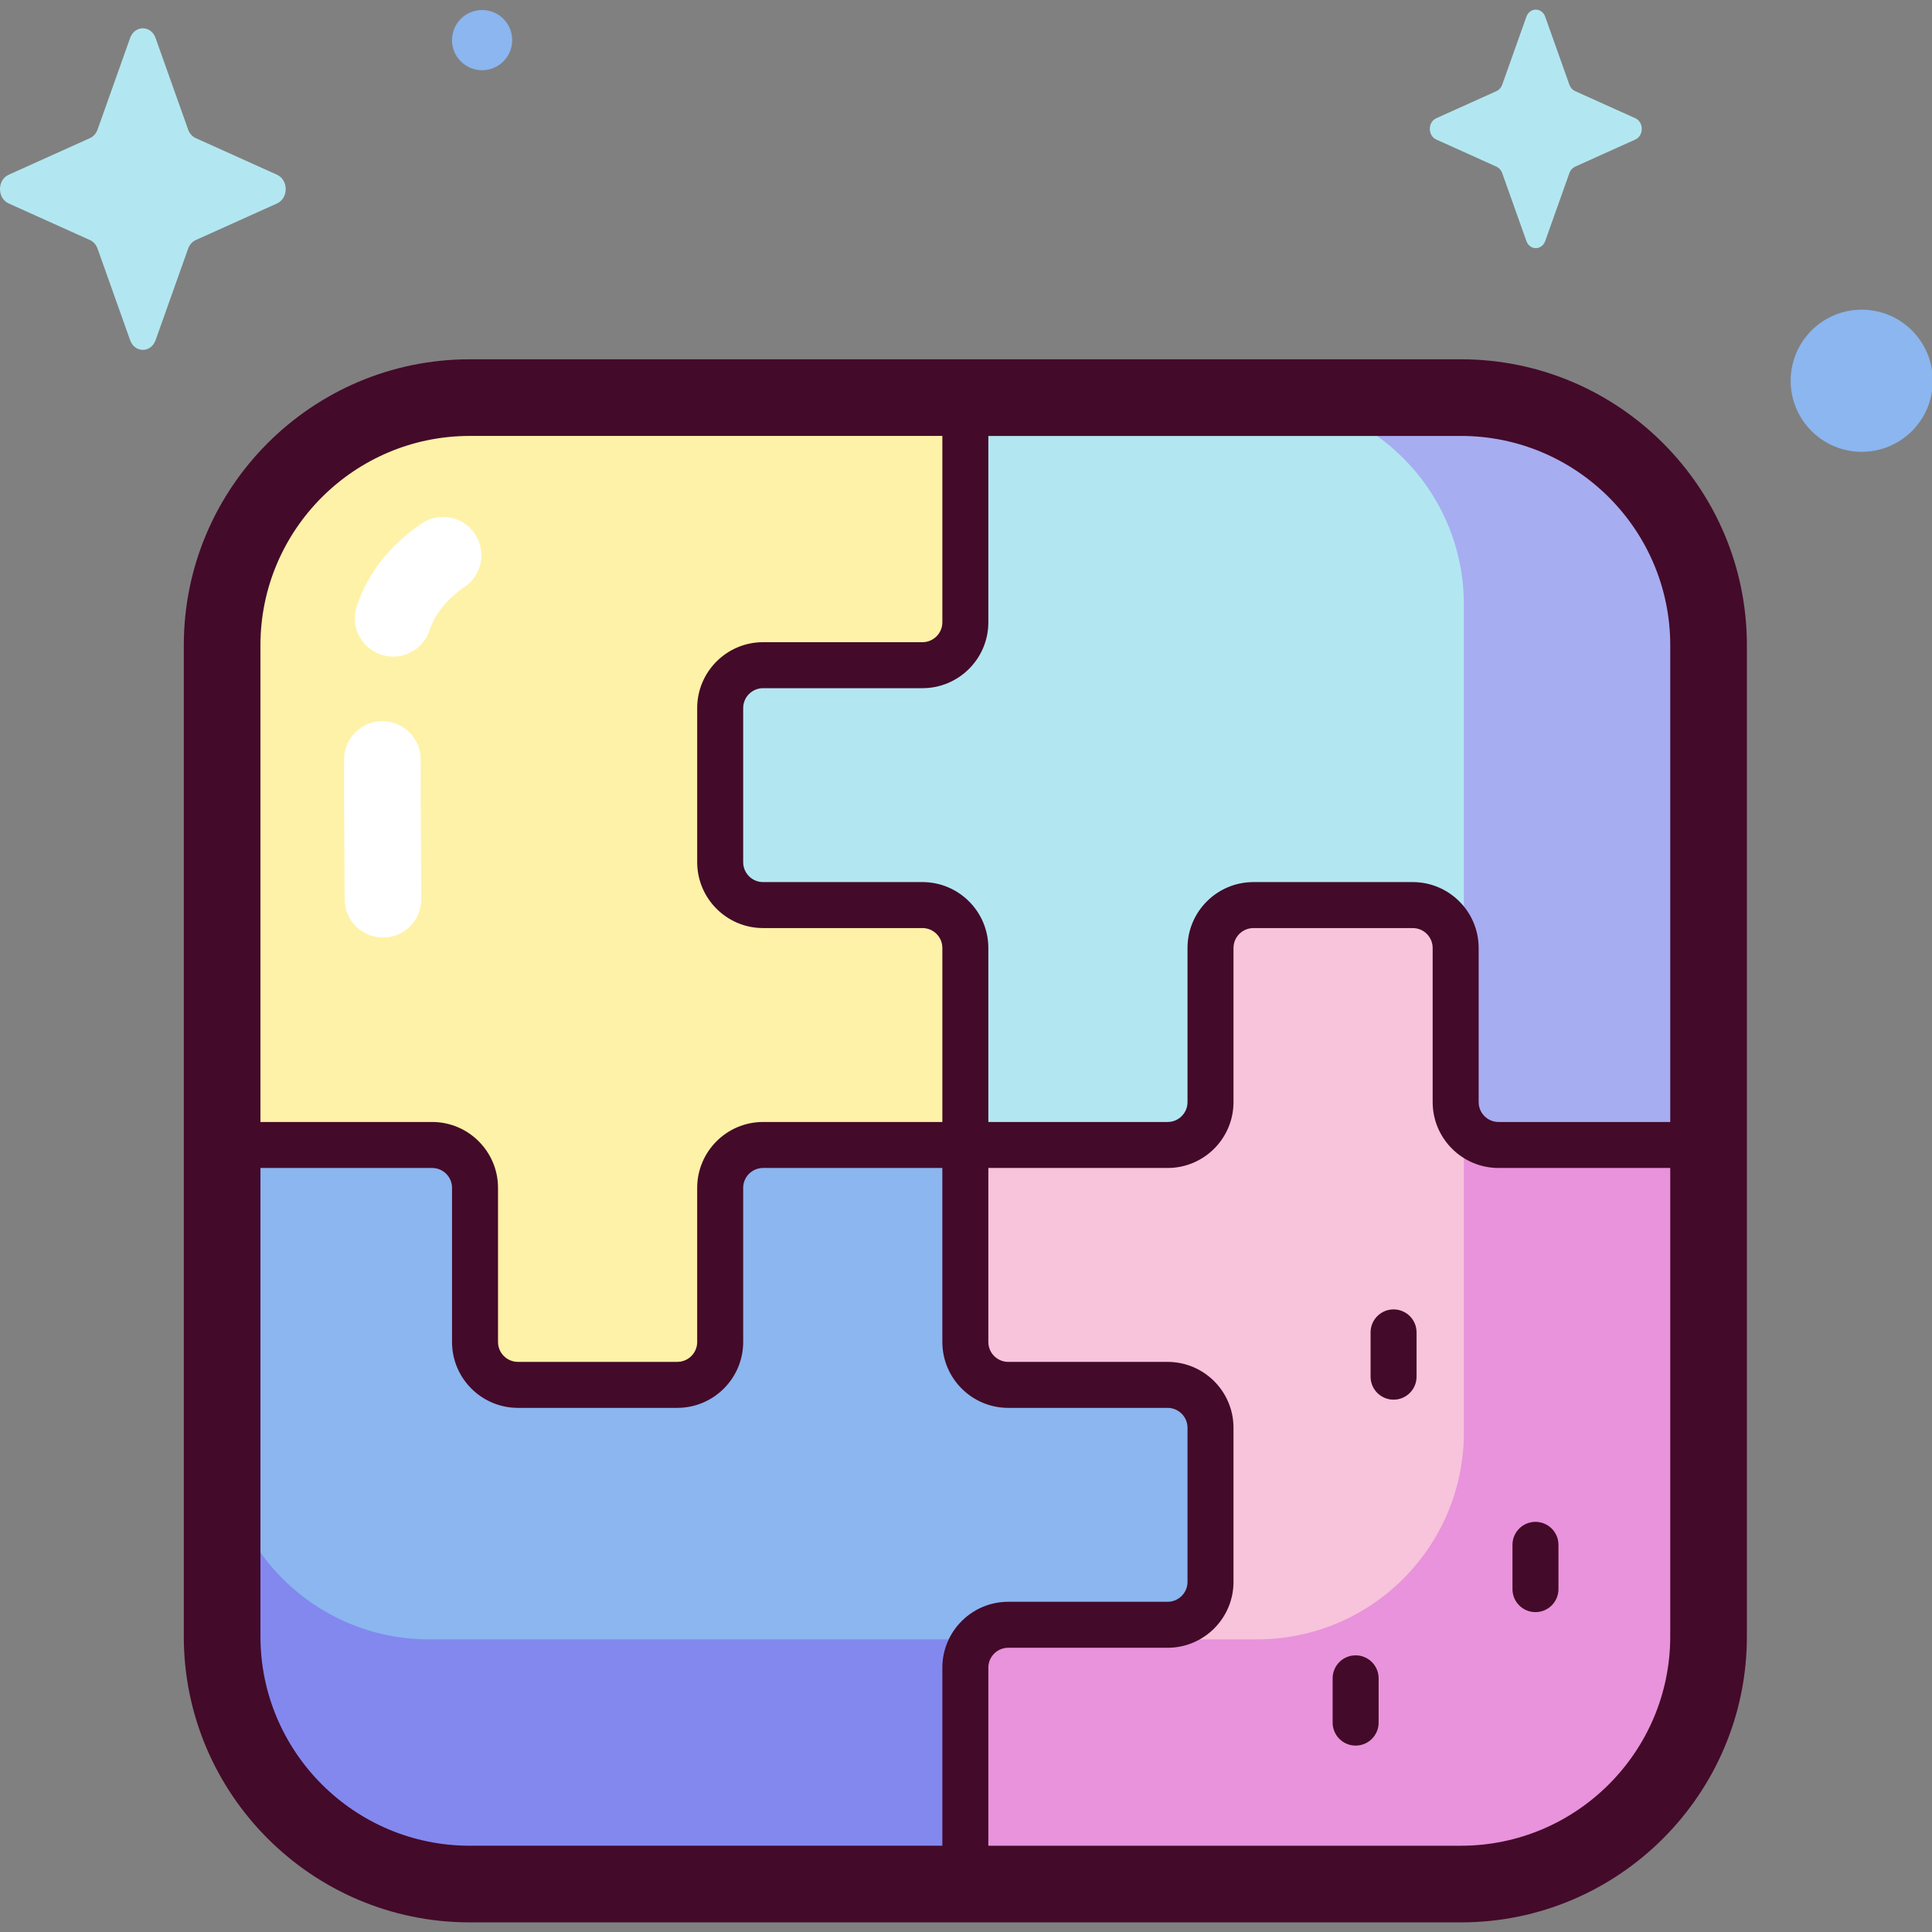 <svg id="Capa_1" enable-background="new 0 0 512 512" height="512" viewBox="0 0 512 512" width="512" xmlns="http://www.w3.org/2000/svg"><rect x="0" y="0" width="512" height="512" fill="#808080" stroke="none"/><g><g><path d="m387.16 105.37h-262.667c-36.245 0-65.628 29.383-65.628 65.628v262.667c0 36.245 29.383 65.628 65.628 65.628h262.667c36.245 0 65.628-29.383 65.628-65.628v-262.667c0-36.245-29.383-65.628-65.628-65.628z" fill="#8bb6ef"/><path d="m387.16 105.37h-54.043c30.279 0 54.825 24.545 54.825 54.825v219.427c0 30.278-24.546 54.825-54.825 54.825h-219.428c-30.279 0-54.824-24.546-54.824-54.825v54.043c0 36.245 29.383 65.628 65.628 65.628h262.667c36.245 0 65.628-29.383 65.628-65.628v-262.667c0-36.245-29.383-65.628-65.628-65.628z" fill="#8388ef"/><path d="m385.691 105.37h-129.865v59.543c0 6.277-5.089 11.367-11.367 11.367h-42.236c-6.278 0-11.367 5.089-11.367 11.367v40.842c0 6.277 5.089 11.367 11.367 11.367h42.236c6.278 0 11.367 5.089 11.367 11.367v52.209h53.603c6.278 0 11.367-5.089 11.367-11.367v-40.842c0-6.277 5.089-11.367 11.367-11.367h42.236c6.278 0 11.367 5.089 11.367 11.367v40.842c0 6.278 5.089 11.367 11.367 11.367h55.656v-130.964c-.001-37.057-30.042-67.098-67.098-67.098z" fill="#b2e7f1"/><path d="m385.765 292.064v-40.842c0-6.277-5.089-11.367-11.367-11.367h-42.236c-6.278 0-11.367 5.089-11.367 11.367v40.842c0 6.278-5.089 11.367-11.367 11.367h-53.603v52.208c0 6.277 5.089 11.366 11.367 11.366h42.236c6.278 0 11.367 5.089 11.367 11.367v40.842c0 6.279-5.089 11.367-11.367 11.367h-42.236c-6.278 0-11.367 5.089-11.367 11.367v57.345h129.864c37.057 0 67.097-30.04 67.097-67.097v-128.765h-55.656c-6.276 0-11.365-5.089-11.365-11.367z" fill="#f7c4db"/><path d="m125.572 314.525v40.842c0 6.277 5.089 11.366 11.367 11.366h42.236c6.278 0 11.367-5.089 11.367-11.366v-40.842c0-6.278 5.089-11.367 11.367-11.367h53.603v-52.208c0-6.277-5.089-11.366-11.367-11.366h-42.236c-6.278 0-11.367-5.089-11.367-11.367v-40.842c0-6.279 5.089-11.367 11.367-11.367h42.236c6.278 0 11.367-5.089 11.367-11.367v-57.345h-129.866c-37.057 0-67.097 30.04-67.097 67.097v128.764h55.656c6.277 0 11.367 5.089 11.367 11.368z" fill="#fef2a8"/><path d="m387.941 160.195v138.538c2.066 2.842 5.408 4.698 9.191 4.698h55.655v-130.963c0-37.057-30.04-67.098-67.097-67.098h-52.574c30.279.001 54.825 24.546 54.825 54.825z" fill="#a7adf1"/><path d="m452.788 432.195v-128.764h-55.655c-3.783 0-7.125-1.856-9.191-4.698v80.888c0 30.279-24.546 54.825-54.825 54.825h-74.447c-1.764 2.002-2.843 4.623-2.843 7.502v57.345h129.864c37.056 0 67.097-30.04 67.097-67.098z" fill="#e893db"/></g><g><g fill="#440a29"><path d="m387.16 95.215h-262.667c-41.787 0-75.784 33.996-75.784 75.784v262.667c0 41.788 33.996 75.784 75.784 75.784h262.667c41.787 0 75.784-33.996 75.784-75.784v-262.668c0-41.787-33.997-75.783-75.784-75.783zm55.472 75.783v126.339h-45.501c-2.908 0-5.273-2.365-5.273-5.273v-40.842c0-9.627-7.832-17.46-17.459-17.46h-42.237c-9.627 0-17.46 7.833-17.46 17.46v40.842c0 2.908-2.365 5.273-5.273 5.273h-47.509v-46.116c0-9.627-7.833-17.46-17.46-17.46h-42.237c-2.908 0-5.273-2.365-5.273-5.272v-40.842c0-2.908 2.365-5.273 5.273-5.273h42.237c9.627 0 17.46-7.833 17.46-17.46v-49.387h125.24c30.588-.001 55.472 24.884 55.472 55.471zm-318.139-55.472h125.24v49.387c0 2.908-2.365 5.273-5.273 5.273h-42.237c-9.627 0-17.46 7.833-17.46 17.46v40.842c0 9.627 7.833 17.459 17.46 17.459h42.237c2.908 0 5.273 2.365 5.273 5.273v46.116h-47.51c-9.627 0-17.46 7.833-17.46 17.46v40.841c0 2.908-2.365 5.273-5.272 5.273h-42.237c-2.908 0-5.273-2.365-5.273-5.273v-40.841c0-9.627-7.833-17.46-17.46-17.46h-45.5v-126.338c0-30.587 24.884-55.472 55.472-55.472zm-55.472 318.139v-124.14h45.5c2.908 0 5.273 2.365 5.273 5.273v40.841c0 9.627 7.833 17.46 17.46 17.46h42.237c9.627 0 17.459-7.833 17.459-17.46v-40.841c0-2.908 2.365-5.273 5.273-5.273h47.51v46.115c0 9.627 7.833 17.46 17.46 17.46h42.236c2.908 0 5.273 2.365 5.273 5.273v40.842c0 2.908-2.365 5.273-5.273 5.273h-42.236c-9.627 0-17.46 7.833-17.46 17.46v47.189h-125.24c-30.588 0-55.472-24.885-55.472-55.472zm318.139 55.472h-125.24v-47.189c0-2.908 2.365-5.273 5.273-5.273h42.236c9.627 0 17.46-7.833 17.46-17.46v-40.842c0-9.627-7.833-17.46-17.46-17.46h-42.236c-2.908 0-5.273-2.365-5.273-5.273v-46.115h47.509c9.627 0 17.46-7.833 17.46-17.46v-40.842c0-2.908 2.365-5.273 5.273-5.273h42.237c2.907 0 5.272 2.365 5.272 5.273v40.842c0 9.627 7.833 17.46 17.46 17.46h45.501v124.141c0 30.586-24.884 55.471-55.472 55.471z"/><path d="m406.913 403.308c-3.365 0-6.093 2.728-6.093 6.093v11.733c0 3.365 2.728 6.094 6.093 6.094s6.094-2.728 6.094-6.094v-11.733c-.001-3.365-2.729-6.093-6.094-6.093z"/><path d="m369.311 347.004c-3.365 0-6.094 2.729-6.094 6.094v11.733c0 3.365 2.728 6.094 6.094 6.094 3.365 0 6.093-2.728 6.093-6.094v-11.733c.001-3.366-2.727-6.094-6.093-6.094z"/><path d="m359.255 438.681c-3.365 0-6.093 2.728-6.093 6.093v11.734c0 3.365 2.728 6.094 6.093 6.094s6.094-2.728 6.094-6.094v-11.734c-.001-3.364-2.729-6.093-6.094-6.093z"/></g><path d="m101.498 248.462c-5.584 0-10.124-4.511-10.155-10.101-.018-3.396-.041-6.793-.064-10.188-.06-8.815-.121-17.929-.096-26.918.015-5.61 4.565-10.168 10.184-10.128 5.608.015 10.143 4.575 10.128 10.184-.025 8.892.037 17.958.096 26.724.023 3.406.046 6.812.064 10.217.03 5.608-4.493 10.179-10.101 10.21-.019 0-.038 0-.056 0z" fill="#fff"/><path d="m104.182 174.01c-1.062 0-2.142-.169-3.206-.522-5.322-1.77-8.201-7.52-6.432-12.842 2.885-8.673 8.823-16.25 17.172-21.913 4.639-3.15 10.957-1.939 14.105 2.704 3.149 4.641 1.939 10.957-2.704 14.105-3.222 2.186-7.451 5.957-9.299 11.515-1.416 4.259-5.381 6.953-9.636 6.953z" fill="#fff"/></g><g><path d="m41.23 10.073 8.626 24.256c.369 1.038 1.1 1.861 2.023 2.277l21.55 9.709c3.045 1.372 3.045 6.223 0 7.594l-21.55 9.709c-.923.416-1.654 1.239-2.023 2.277l-8.626 24.255c-1.219 3.427-5.528 3.427-6.747 0l-8.626-24.255c-.369-1.038-1.101-1.861-2.023-2.277l-21.55-9.709c-3.045-1.372-3.045-6.222 0-7.594l21.55-9.709c.923-.416 1.654-1.239 2.023-2.277l8.626-24.256c1.219-3.427 5.528-3.427 6.747 0z" fill="#b2e7f1"/><ellipse cx="493.164" cy="100.791" fill="#8bb6ef" rx="18.836" ry="18.836" transform="matrix(.099 -.995 .995 .099 344.269 581.623)"/><path d="m135.739 10.633c0 4.405-3.571 7.977-7.977 7.977s-7.977-3.571-7.977-7.977 3.571-7.977 7.977-7.977c4.406.001 7.977 3.572 7.977 7.977z" fill="#8bb6ef"/><path d="m409.505 4.458 6.399 17.992c.274.77.816 1.381 1.501 1.689l15.986 7.202c2.258 1.017 2.258 4.616 0 5.633l-15.986 7.202c-.685.308-1.227.919-1.501 1.689l-6.399 17.992c-.904 2.542-4.101 2.542-5.005 0l-6.399-17.992c-.274-.771-.816-1.381-1.501-1.689l-15.986-7.202c-2.258-1.017-2.258-4.616 0-5.633l15.986-7.202c.684-.308 1.227-.919 1.501-1.689l6.399-17.992c.904-2.542 4.101-2.542 5.005 0z" fill="#b2e7f1"/></g></g></svg>